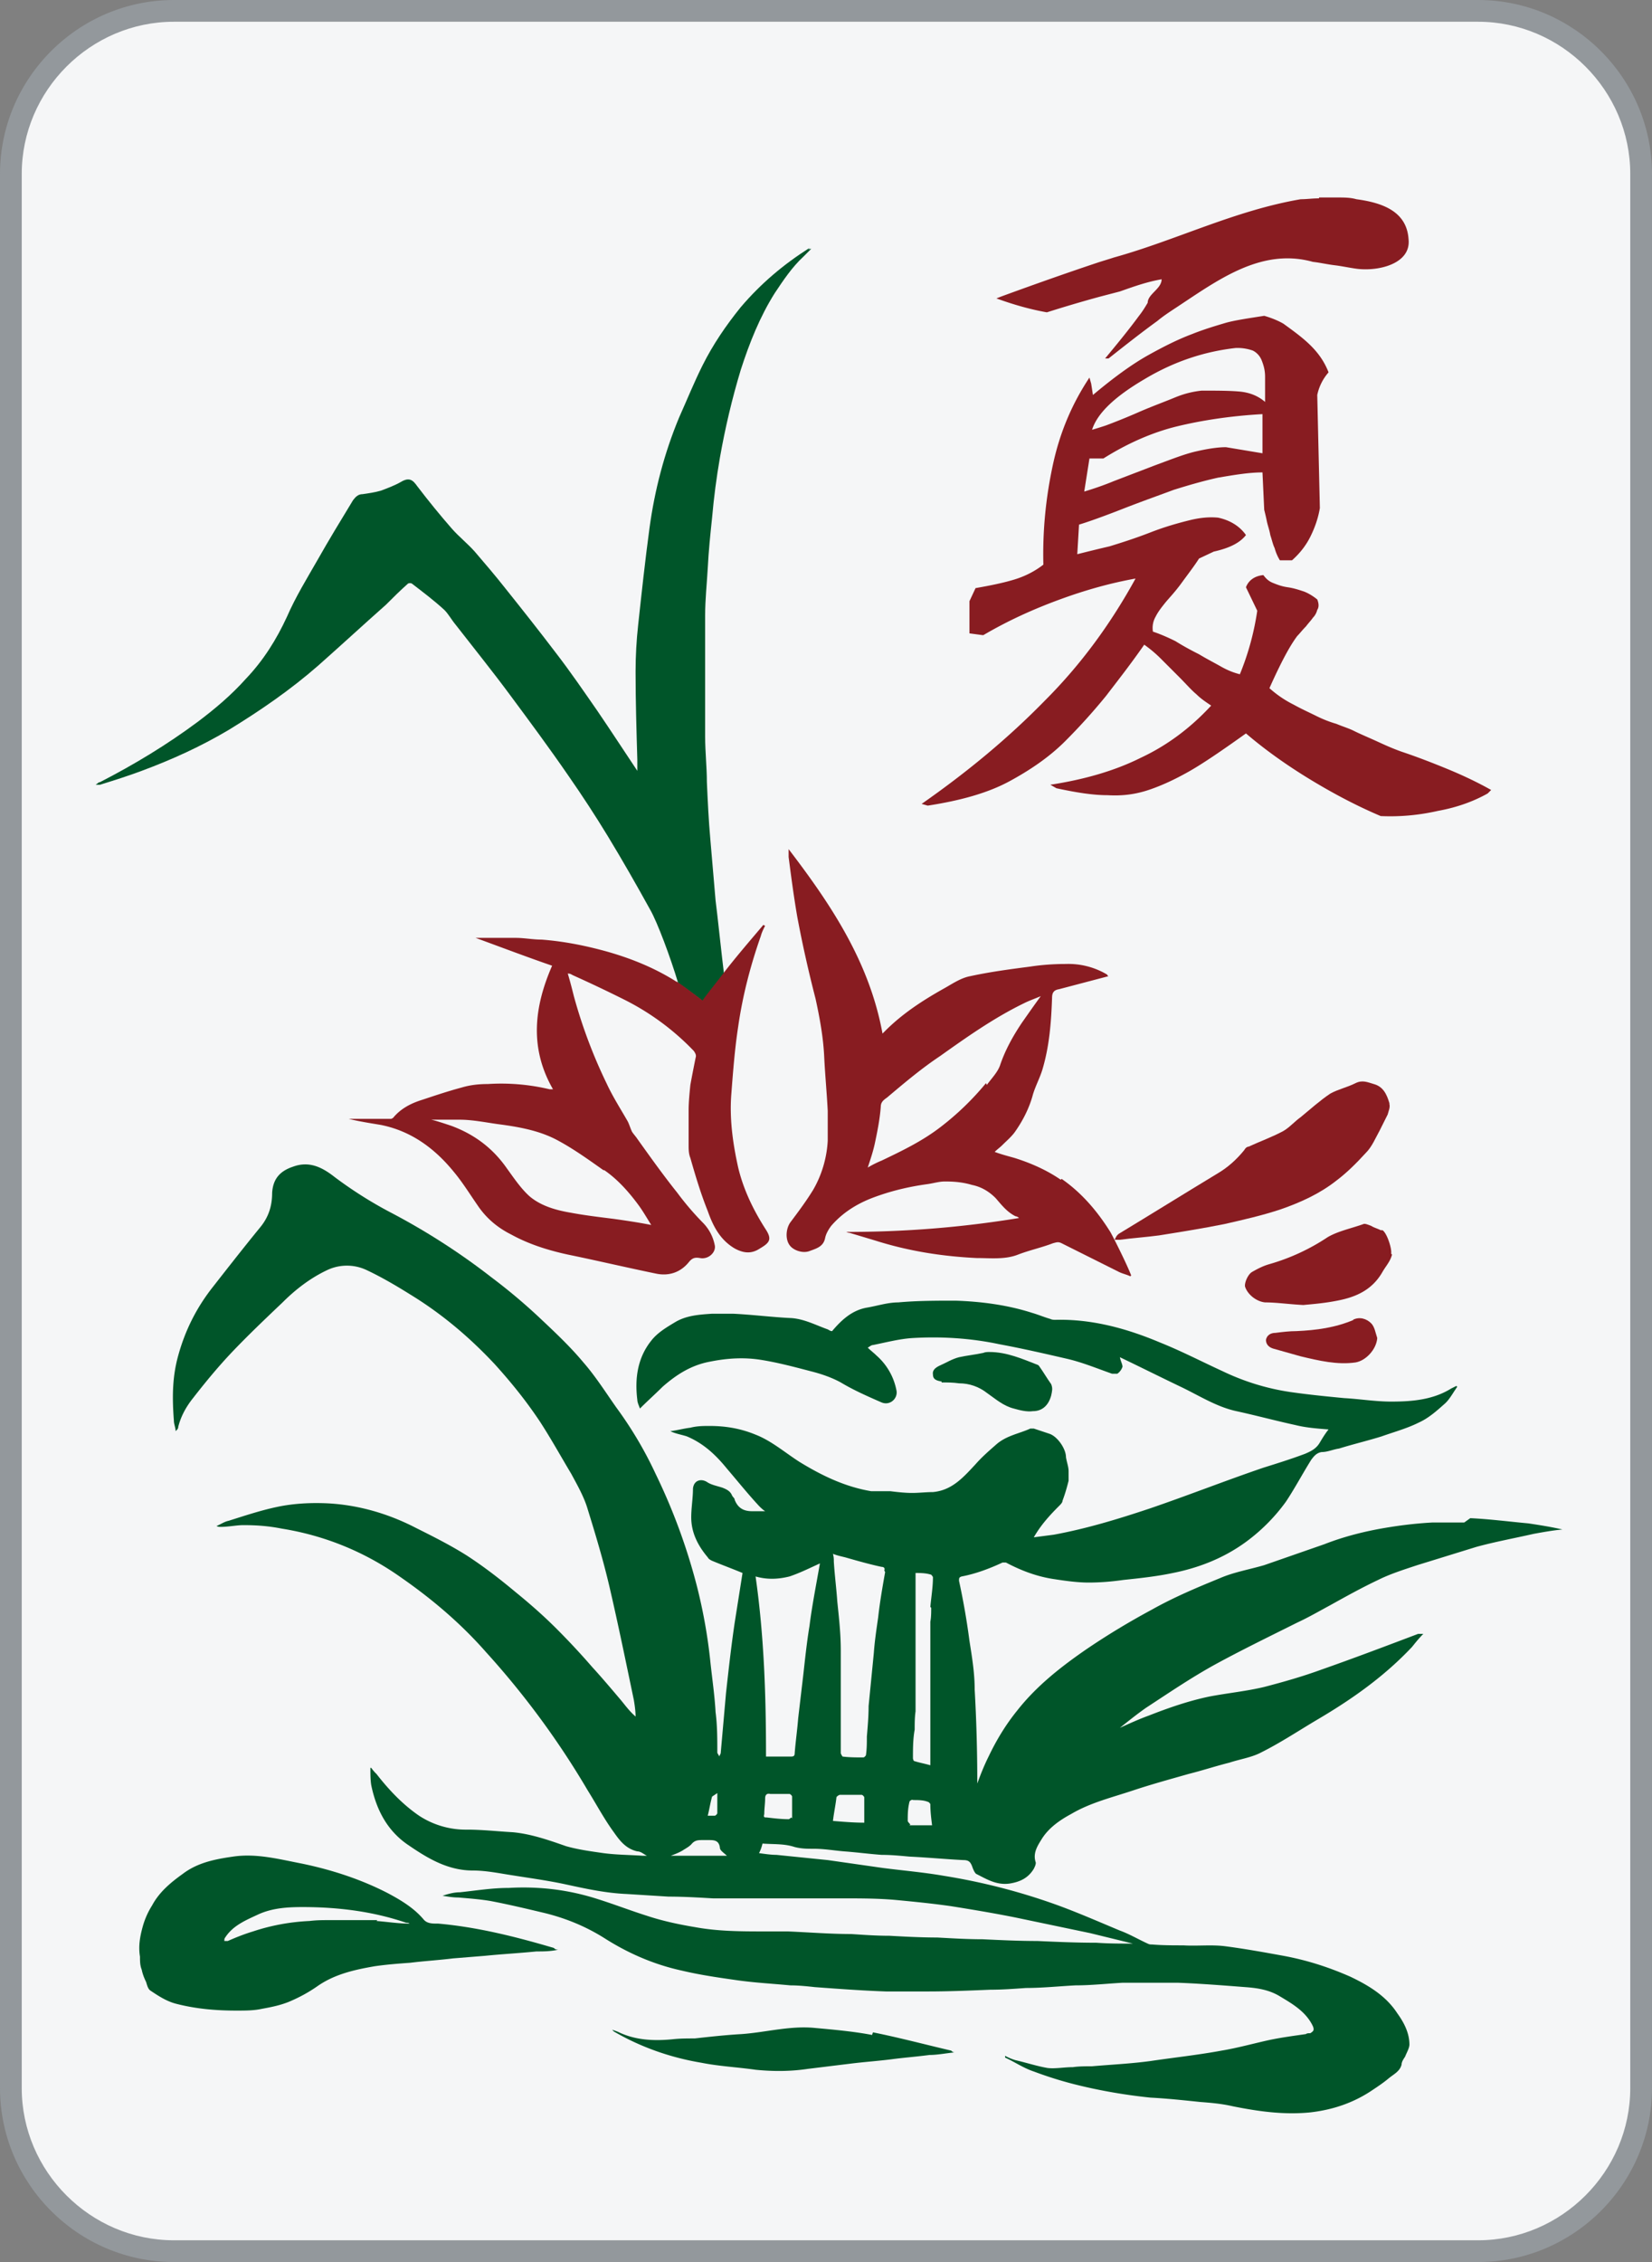 <svg id="_图层_1" data-name="图层 1" xmlns="http://www.w3.org/2000/svg" viewBox="0 0 19 26"><rect x="0" y="0" width="19" height="26" fill="#808080" stroke="none"/><defs><style>.cls-1{fill:#005529}.cls-3{fill:#881c21}</style></defs><rect x=".12" y=".12" width="18.75" height="25.75" rx="1.88" ry="1.88" style="fill:#f5f6f7"/><path d="M17 .25c.96 0 1.75.79 1.75 1.75v22c0 .96-.79 1.75-1.75 1.75H2c-.96 0-1.75-.79-1.75-1.75V2C.25 1.04 1.04.25 2 .25h15M17 0H2C.9 0 0 .9 0 2v22c0 1.1.9 2 2 2h15c1.1 0 2-.9 2-2V2c0-1.1-.9-2-2-2z" style="fill:#93989c"/><path class="cls-1" d="M16.84 17.5h-.37c-.18.01-.35.03-.53.06-.24.04-.48.1-.71.19l-.69.24c-.17.05-.35.08-.51.15-.27.11-.53.22-.78.36-.26.14-.51.29-.76.46-.29.2-.57.42-.79.7-.13.16-.24.34-.33.53-.05.1-.09.2-.13.31v-.02c0-.35-.01-.71-.03-1.06 0-.19-.03-.37-.06-.56-.03-.23-.07-.46-.12-.69 0-.03 0-.04.03-.05.16-.03.32-.09.47-.16h.04c.17.09.35.16.55.19.13.02.27.04.4.04s.26-.01.4-.03c.19-.02.38-.04.57-.08.3-.06.58-.17.83-.35.18-.13.34-.29.47-.47.1-.15.19-.32.29-.48.03-.04.06-.08.12-.09.07 0 .13-.03.2-.04.16-.05.33-.09.49-.14.14-.05.29-.09.43-.16.11-.05.2-.13.29-.21.06-.05.1-.13.15-.2l-.01-.01-.06.03c-.21.13-.45.15-.69.15-.18 0-.36-.03-.54-.04-.21-.02-.41-.04-.62-.07-.27-.04-.53-.12-.78-.24-.24-.11-.47-.23-.72-.33-.38-.16-.78-.27-1.2-.26-.02 0-.04 0-.06-.01-.07-.02-.14-.05-.21-.07-.28-.09-.58-.13-.88-.14-.22 0-.44 0-.66.02-.12 0-.24.04-.36.06-.17.03-.29.14-.4.27-.02 0-.03-.01-.05-.02-.14-.05-.27-.12-.42-.13-.22-.01-.45-.04-.67-.05h-.24c-.15.01-.3.02-.43.1-.1.06-.2.12-.27.21-.16.2-.19.44-.16.68 0 .03.02.07.03.1.09-.09.18-.17.26-.25.16-.14.33-.25.55-.29.2-.04.39-.05.58-.02.19.03.38.08.57.13.12.03.24.07.35.13.15.09.31.16.47.23.1.04.19-.05.17-.14a.709.709 0 0 0-.23-.4c-.03-.03-.07-.06-.1-.09.02-.01.04-.03.06-.03.15-.03.3-.07.45-.08.33-.02.67 0 1 .07.27.05.53.11.79.17.17.04.34.11.51.17h.06c.03-.02.05-.05.06-.08 0-.03-.02-.06-.03-.11.23.11.47.23.7.34.21.1.41.23.64.28.23.05.45.11.68.16.12.03.25.04.38.05-.04.05-.07.1-.1.15-.04.07-.1.1-.17.13-.16.06-.32.11-.48.16-.44.15-.87.32-1.31.47-.36.12-.72.23-1.1.3l-.23.03c.08-.14.18-.25.29-.36.02-.02.04-.04.04-.06.03-.08.05-.15.07-.23v-.11c0-.05-.02-.1-.03-.16 0-.1-.1-.24-.19-.27l-.18-.06h-.04c-.13.06-.28.08-.4.19-.08.07-.16.14-.23.22-.14.15-.27.3-.49.32-.08 0-.16.01-.24.01-.08 0-.17-.01-.25-.02h-.22c-.3-.05-.57-.18-.83-.34-.17-.11-.32-.24-.5-.31-.17-.07-.34-.1-.53-.1-.07 0-.14 0-.22.02-.08.01-.15.03-.23.04.06.03.13.04.19.06.19.08.33.21.46.37.12.14.24.29.37.43.02.02.04.04.07.06h-.15c-.09 0-.16-.03-.2-.13 0-.02-.02-.03-.03-.05-.02-.05-.06-.07-.11-.09-.06-.02-.12-.03-.17-.06-.07-.05-.16-.03-.17.07 0 .11-.02.22-.02.33 0 .18.08.33.19.46.01.02.03.03.05.04.12.05.23.09.35.14l-.09.57c-.04.27-.07.54-.1.81l-.06.68c0 .02-.01.03-.02.05 0-.02-.02-.03-.02-.05 0-.15 0-.31-.02-.46-.01-.19-.04-.39-.06-.58-.03-.29-.08-.57-.15-.85a6.86 6.86 0 0 0-.48-1.31 4.47 4.47 0 0 0-.45-.76c-.12-.17-.24-.36-.38-.52-.15-.18-.32-.34-.49-.5-.18-.17-.37-.33-.57-.48-.36-.28-.75-.53-1.15-.74-.23-.12-.45-.26-.65-.41-.14-.11-.29-.19-.48-.12-.15.05-.23.14-.24.3 0 .15-.04.28-.14.4-.18.22-.36.45-.54.68-.19.24-.32.5-.4.79-.07.25-.07.49-.05.75 0 .04.02.08.02.12.02-.02.03-.03.03-.05.03-.12.09-.23.17-.33.14-.18.28-.35.44-.52.19-.2.39-.39.59-.58.15-.15.32-.28.51-.37a.53.53 0 0 1 .46 0c.17.08.34.18.5.28.36.22.68.49.97.8.19.21.36.42.52.66.13.2.24.4.36.6.07.13.15.27.19.41.09.29.18.59.25.89.1.43.19.87.28 1.3.01.06.02.13.02.19-.07-.06-.12-.13-.17-.19-.11-.13-.22-.26-.33-.38-.13-.15-.27-.3-.41-.44-.15-.15-.31-.29-.47-.42-.18-.15-.36-.29-.56-.42-.19-.12-.39-.22-.59-.32-.31-.16-.65-.26-1-.28-.2-.01-.4 0-.59.04-.19.04-.37.1-.56.16-.05.01-.09.04-.14.06.02.01.03.01.05.01.09 0 .18-.02.26-.02.15 0 .29.01.44.04.5.08.96.27 1.37.56.36.25.69.53.98.86a9.619 9.619 0 0 1 1.17 1.59c.1.16.19.33.3.48.07.1.14.19.27.22.04 0 .07.03.11.05h-.05c-.15-.01-.3-.01-.45-.03-.14-.02-.29-.04-.43-.08-.2-.07-.4-.14-.61-.16-.18-.01-.35-.03-.53-.03a.98.98 0 0 1-.55-.16c-.19-.13-.35-.3-.49-.48a.435.435 0 0 1-.06-.07h-.01c0 .07 0 .14.01.2.06.29.19.53.43.69.22.15.45.29.74.29.12 0 .24.02.36.04.24.04.48.07.71.12.23.05.46.1.7.11l.48.03c.17 0 .34.01.51.02H9.69c.21 0 .42 0 .63.02.21.02.41.04.62.07.25.04.49.08.74.13l.86.18.49.12c-.14 0-.28 0-.42-.01-.23 0-.46-.01-.68-.02-.21 0-.42-.01-.63-.02-.17 0-.34-.01-.52-.02-.18 0-.37-.01-.55-.02-.15 0-.29-.01-.44-.02-.24 0-.49-.02-.73-.03H8.8c-.27 0-.54 0-.81-.05-.18-.03-.37-.07-.55-.13-.19-.06-.37-.13-.56-.19-.34-.11-.68-.15-1.03-.13-.19 0-.37.03-.56.05-.07 0-.14.02-.2.04.06.01.12.02.18.02.12.01.25.02.37.04.21.04.42.09.63.14.24.06.46.15.67.28.28.18.58.31.9.38.21.05.42.08.63.11.21.03.41.04.62.06.09 0 .19.01.28.02.27.02.54.04.82.05h.48c.24 0 .48-.01.72-.02.14 0 .27-.01.41-.02.19 0 .38-.02.57-.03.18 0 .36-.02.54-.03h.64c.26.01.51.03.77.05.14.01.27.03.39.1.15.09.31.18.39.35.02.05 0 .06-.03.08-.02 0-.04 0-.05.01-.14.02-.29.04-.43.07-.18.04-.36.09-.54.12-.27.05-.55.08-.82.12-.22.03-.44.04-.67.06-.07 0-.15 0-.22.01-.1 0-.2.02-.29.01-.12-.02-.24-.06-.37-.09a.612.612 0 0 1-.12-.05v.02c.11.05.21.12.33.16.16.06.32.11.48.15.28.07.57.12.86.15.19.01.38.03.57.05.13.01.25.02.38.05.3.06.59.1.89.07.26-.03.5-.11.72-.26.06-.04.12-.08.18-.13s.13-.08.15-.16c0-.03.02-.06.04-.09.02-.05.05-.1.05-.14 0-.13-.06-.25-.14-.36-.13-.2-.33-.32-.54-.42-.25-.11-.5-.19-.77-.24-.22-.04-.44-.08-.67-.11-.16-.02-.32 0-.48-.01-.12 0-.24 0-.36-.01-.02 0-.03 0-.05-.01-.11-.05-.21-.11-.32-.15-.24-.1-.49-.21-.74-.3-.42-.15-.85-.26-1.29-.33-.23-.04-.47-.06-.7-.09l-.63-.09-.59-.06c-.06 0-.13-.01-.2-.02.02-.04.03-.07.04-.11.13.01.25 0 .37.04.08.02.14.02.22.02.12 0 .23.02.35.03.14.01.29.03.43.04.11 0 .21.01.32.02.21.01.42.03.62.04.06 0 .08.02.1.07.01.03.03.08.05.09.12.06.23.13.38.11.13-.02.22-.07.28-.17.01-.02.03-.06.02-.08-.03-.1.02-.18.07-.26.08-.13.21-.22.34-.29.22-.13.47-.19.71-.27.21-.07.43-.13.64-.19.16-.04.31-.09.47-.13.12-.04.26-.06.37-.12.22-.11.43-.25.65-.38.39-.23.76-.49 1.08-.83.04-.05.08-.1.13-.15h-.06c-.37.14-.74.28-1.11.41-.22.08-.43.14-.66.2-.21.05-.42.07-.63.11-.24.05-.47.13-.7.22-.11.04-.22.09-.33.14.1-.08.2-.16.3-.23.26-.17.51-.34.78-.49.31-.17.64-.33.96-.49.13-.06.25-.13.38-.2.18-.1.36-.2.55-.29.14-.07.3-.12.45-.17l.68-.21c.22-.06.44-.1.66-.15.11-.02.22-.04.33-.05-.13-.03-.26-.05-.39-.07-.22-.02-.45-.05-.67-.06zm-8.65 3.15.06-.04v.23c0 .01-.02.03-.03.03h-.08c.02-.08.03-.15.05-.22zm-.5.69c.05-.02.11-.04.16-.07.03-.02.07-.04.1-.07.04-.05.08-.05.13-.05h.07c.06 0 .12 0 .13.09 0 .03.05.06.08.09H7.7zm1.41-.45s-.02.02-.03.02c-.08 0-.17-.01-.25-.02-.03 0-.04 0-.03-.04 0-.06.01-.12.01-.18 0-.04.02-.06.06-.05h.22c.01 0 .03.02.03.03v.25zm.21-2.2c-.03.18-.05.37-.07.55l-.06.51c-.01.13-.03.27-.04.4 0 .03-.01.04-.04.04h-.29c0-.68-.02-1.37-.12-2.07.14.04.27.03.39 0 .12-.04.24-.1.35-.15-.04.23-.09.48-.12.72zm.63 2.26c-.12 0-.24-.01-.36-.02.01-.09.03-.18.04-.27 0-.01.03-.03.04-.03h.25c.01 0 .03.02.03.03v.28zm.24-2.88c-.03.17-.06.34-.08.52-.02.14-.04.27-.05.41l-.06.61c0 .12-.01.23-.02.35 0 .07 0 .14-.01.21 0 .01-.02.03-.03.03-.08 0-.16 0-.24-.01 0 0-.02-.03-.02-.04V18.97c0-.19-.02-.37-.04-.56-.01-.15-.03-.3-.04-.46 0-.03 0-.05-.01-.09.05.02.1.03.14.04.14.04.28.08.42.11.03 0 .04.02.03.04zm.29 2.9s-.03-.03-.03-.04c0-.07 0-.14.02-.22 0-.01.03-.03.04-.02.06 0 .12 0 .17.02.01 0 .03.02.03.03 0 .08.01.16.02.24h-.26zm.24-2.49c0 .05 0 .11-.01.16V20.29c-.07-.02-.13-.03-.19-.05 0 0-.01-.02-.01-.03 0-.11 0-.22.02-.33 0-.07 0-.14.01-.21v-1.59c.05 0 .12 0 .18.02 0 0 .02.02.02.03 0 .11-.02.23-.03.34z"/><path class="cls-3" d="M12.2 13.56c-.16-.11-.34-.19-.53-.25-.07-.02-.15-.04-.23-.07.03-.03.06-.05.09-.08.05-.05.11-.1.15-.16.09-.13.16-.27.2-.42.03-.1.08-.19.11-.29.08-.27.1-.54.11-.82 0-.06.02-.09.08-.1l.57-.15c-.01 0-.01-.01-.02-.02a.868.868 0 0 0-.47-.12c-.14 0-.28.01-.41.03-.23.03-.46.06-.69.11-.11.02-.21.09-.3.14-.25.14-.48.29-.68.49l-.03.03c-.15-.82-.59-1.48-1.08-2.12v.09c.03.23.06.46.1.69.06.32.13.63.21.94.05.23.09.45.1.68.01.2.03.41.04.61v.34c-.01.2-.07.4-.17.57-.08.13-.17.25-.26.37-.05.07-.06.19-.01.26.04.06.15.1.23.07.08-.03.16-.05.18-.15.01-.05.04-.1.07-.14.13-.15.29-.25.47-.32.21-.08.42-.13.64-.16.07-.01.13-.03.2-.03.11 0 .21.01.31.04.1.02.19.07.27.15.07.08.13.16.23.21 0 0 .02 0 .04.02-.67.11-1.32.16-1.99.16.01 0 .02.01.04.01l.3.09c.38.12.76.18 1.16.2.16 0 .33.02.48-.04.13-.05.27-.08.4-.13.04-.01.06-.02.1 0l.66.33c.04.02.09.03.13.05l.01-.01c-.05-.13-.2-.43-.24-.5-.15-.24-.33-.45-.56-.61zm-.86-1.11a3.2 3.2 0 0 1-.53.51c-.21.16-.44.27-.67.38-.05.02-.11.05-.16.08.03-.09.06-.18.08-.27.03-.14.06-.29.07-.43 0-.07.06-.09.09-.12.19-.16.38-.32.59-.46.31-.22.62-.44.97-.61.06-.03.12-.05.19-.08-.08.11-.15.21-.22.31-.1.15-.19.31-.25.49-.03.08-.1.15-.15.22z"/><path class="cls-3" d="M15.98 12.68c-.03-.1-.07-.19-.18-.22-.07-.02-.13-.05-.21-.01-.1.05-.2.07-.29.12-.12.08-.23.18-.34.27-.07.05-.13.12-.2.16-.13.07-.27.12-.4.18-.02 0-.04.02-.05.04-.09.11-.19.2-.31.27-.38.23-.75.46-1.13.69-.03.02-.04.05-.05.07h.06c.15-.02.3-.03.45-.05.25-.04.5-.08.75-.13.22-.05.44-.1.65-.17.23-.08.45-.18.64-.33.12-.09.23-.2.34-.32.07-.07.11-.17.16-.26l.09-.18c.01-.04.03-.08.02-.12z"/><path class="cls-1" d="M5.03 22.11c-.06 0-.12 0-.16-.05-.11-.13-.26-.22-.41-.3-.31-.16-.65-.27-.99-.34-.26-.05-.52-.12-.79-.08-.21.03-.41.07-.58.2-.14.1-.27.21-.35.36a.91.91 0 0 0-.11.25c-.03.11-.05.22-.03.34 0 .05 0 .1.02.15.01.05.03.1.05.14.01.03.02.08.05.1.09.06.18.12.29.15.23.06.46.08.7.08.1 0 .2 0 .29-.02.11-.02.21-.04.31-.08.12-.05.23-.11.33-.18.2-.14.43-.19.66-.23.14-.02.27-.03.41-.04.16-.02.33-.03.49-.05l.37-.03c.2-.02.39-.03.59-.05.08 0 .16 0 .25-.02-.03 0-.04-.01-.05-.02-.44-.13-.88-.24-1.33-.28zm-.69-.04h-.55c-.08 0-.15 0-.23.01-.22.01-.44.05-.65.12-.1.03-.2.07-.29.11h-.04c0-.01 0-.03.01-.04.09-.14.24-.2.39-.27.16-.07.33-.08.5-.08.41 0 .81.05 1.19.18.01 0 .03 0 .04.01-.13 0-.25-.02-.38-.03zM10.03 23.39c-.21-.04-.43-.06-.65-.08-.29-.03-.57.05-.85.07-.18.01-.36.03-.54.05-.09 0-.17 0-.26.01-.21.02-.42.01-.61-.08-.02-.01-.05-.02-.08-.03l.02.02c.31.18.65.3 1.01.36.2.04.41.05.62.08.2.02.4.02.6-.01l.49-.06c.16-.02.31-.03.47-.05.15-.02.29-.03.44-.05.09 0 .19-.02.29-.03-.02 0-.03-.01-.04-.02-.3-.07-.6-.15-.9-.21z"/><path class="cls-3" d="M16 14.41c.01-.06-.05-.24-.1-.27h-.02c-.04-.02-.08-.03-.11-.05-.03-.01-.07-.03-.09-.02-.14.05-.29.08-.41.15a2.4 2.4 0 0 1-.67.31c-.07.02-.13.05-.2.09-.05.03-.09.13-.08.17.03.09.13.17.23.18.13 0 .26.02.44.03.1-.01.24-.02.39-.05.21-.04.4-.12.52-.33.04-.07.09-.12.11-.2z"/><path class="cls-1" d="M10.83 15.89c.07 0 .13 0 .2.01.12 0 .23.04.32.11.1.07.19.15.31.18.07.02.15.04.22.03.11 0 .18-.07.21-.18.01-.05.02-.08 0-.13-.05-.07-.09-.14-.14-.21l-.01-.01c-.18-.07-.36-.15-.56-.15-.02 0-.05 0-.07.01-.09.02-.19.03-.28.05-.08.02-.16.07-.23.1-.04.02-.08.05-.07.1 0 .06.05.07.1.08z"/><path class="cls-3" d="M15.57 15.17c-.21.09-.43.12-.66.13-.08 0-.16.01-.24.02-.06 0-.1.03-.11.08 0 .04.02.08.08.1l.32.09c.21.05.42.1.63.07.12-.02.24-.15.25-.28-.02-.06-.03-.13-.07-.17-.05-.05-.13-.08-.21-.04z"/><path d="M5.72 12.92a6.29 6.29 0 0 0-.43-.05h-.33c.05.02.14.04.23.07.26.1.47.26.64.49.08.11.16.23.26.32.13.12.31.17.48.19.16.02.33.04.49.07.14.02.28.05.43.07-.05-.08-.09-.15-.14-.22-.12-.15-.24-.3-.4-.41-.18-.12-.35-.25-.54-.35-.21-.11-.45-.15-.68-.18z" style="fill:none"/><path class="cls-1" d="M9.31 2.85c-.3.19-.56.41-.79.68-.17.21-.32.43-.44.67-.1.2-.18.4-.27.6-.17.41-.28.83-.34 1.27-.05.37-.09.74-.13 1.11-.02.18-.03.36-.03.54 0 .34.01.67.02 1.01v.13c-.16-.24-.31-.47-.46-.69-.16-.23-.31-.45-.48-.67-.19-.25-.38-.49-.58-.74-.11-.14-.23-.28-.35-.42-.08-.09-.18-.17-.26-.26-.14-.16-.27-.32-.4-.49-.05-.07-.09-.11-.19-.05-.07.04-.15.07-.23.1-.07.02-.14.03-.21.04-.05 0-.08.03-.11.07-.14.23-.28.46-.41.69-.12.21-.25.42-.35.65-.12.26-.27.5-.47.71-.17.19-.36.35-.56.5-.35.26-.73.49-1.12.69-.02 0-.03.02-.05.03h.05c.16-.05.32-.1.48-.16.35-.13.68-.28 1-.47.36-.22.71-.46 1.03-.74.26-.23.52-.47.78-.7.08-.08.16-.16.25-.24.01-.01.04-.01.05 0 .13.1.25.19.37.3.05.05.08.11.13.17.21.27.42.53.62.8.23.31.46.62.68.94.16.23.31.46.45.69.17.28.33.56.49.85.08.14.23.54.32.84.05.03.25.18.3.22.04-.06.13-.18.23-.3-.03-.24-.08-.72-.1-.87l-.06-.7c-.02-.22-.03-.44-.04-.66 0-.17-.02-.35-.02-.52v-1.4c0-.18.02-.36.03-.54.01-.2.03-.39.05-.58.02-.23.05-.46.09-.69.06-.34.14-.68.24-1.01.1-.31.22-.61.39-.88.1-.15.2-.3.33-.42l.09-.09c-.01 0-.03 0-.04.02z"/><path class="cls-3" d="M7.79 11.29c-.25-.16-.52-.27-.8-.35-.25-.07-.5-.12-.76-.14-.1 0-.2-.02-.3-.02h-.46c.3.11.59.22.88.32-.21.48-.26.95.01 1.42h-.04a2.41 2.41 0 0 0-.71-.06c-.1 0-.2.01-.3.04-.15.04-.3.09-.45.14-.13.04-.25.1-.34.21l-.02.01h-.49c.12.03.25.05.37.07.35.07.62.27.84.54.1.12.18.25.27.38.1.15.23.26.39.34.2.11.42.18.65.23.34.07.68.15 1.02.22.15.03.28-.02.37-.13.04-.05.07-.06.13-.05.1.02.19-.07.17-.15a.504.504 0 0 0-.13-.25 3.27 3.27 0 0 1-.3-.35c-.16-.2-.31-.41-.46-.62-.02-.03-.04-.05-.06-.08-.02-.04-.03-.08-.05-.12-.08-.14-.17-.28-.24-.43a5.83 5.83 0 0 1-.38-1.01c-.02-.08-.04-.16-.07-.26.03 0 .04.01.06.02.2.09.39.18.59.28.3.15.57.35.8.59.02.03.03.05.02.08-.02.1-.04.2-.06.31-.01.1-.02.2-.02.29v.4c0 .05 0 .1.02.15.06.21.12.41.2.61.06.17.14.33.31.43.11.06.2.06.29 0 .12-.07.14-.11.06-.23-.14-.22-.25-.45-.31-.7-.06-.27-.1-.55-.08-.83.02-.26.04-.53.08-.79.05-.35.14-.7.26-1.04.01-.04.03-.08.05-.12 0 0-.01 0-.02-.01-.1.12-.31.36-.47.57-.1.13-.19.24-.23.3-.05-.04-.25-.19-.3-.22zm-.84 2.16c.16.11.29.26.4.41.05.07.09.14.14.22-.15-.03-.29-.05-.43-.07-.16-.02-.33-.04-.49-.07-.18-.03-.35-.08-.48-.19-.1-.09-.18-.21-.26-.32-.16-.23-.37-.39-.64-.49-.09-.03-.18-.06-.23-.07h.33c.14 0 .29.03.43.05.23.03.47.07.68.18.19.1.37.23.54.35zM11.3 7.3l-.15-.02v-.37l.07-.15c.17-.03.32-.06.45-.1.13-.04.24-.1.33-.17-.01-.4.03-.78.11-1.15.08-.37.22-.7.42-1l.02.07.02.13c.25-.21.46-.36.64-.46.18-.1.34-.18.5-.24.15-.06.29-.1.39-.13.11-.03.25-.05.44-.08.07.02.15.05.22.09.22.16.42.3.52.56a.57.57 0 0 0-.13.26l.03 1.3c-.02.12-.06.23-.11.33s-.12.19-.21.27h-.14a.534.534 0 0 1-.06-.14c-.02-.04-.03-.09-.05-.15-.01-.06-.03-.11-.04-.16-.01-.05-.02-.09-.03-.13l-.02-.43c-.16 0-.33.03-.51.06-.18.04-.35.09-.51.14-.16.06-.36.13-.59.22-.23.09-.4.15-.5.18l-.02.34c.12-.03.24-.06.37-.09.13-.04.29-.09.47-.16s.33-.11.45-.14c.12-.03.23-.04.33-.03.14.03.25.1.32.2-.07.09-.19.15-.37.19l-.17.08c-.05.08-.12.17-.2.28-.08.11-.15.18-.19.23-.04.05-.08.1-.11.16a.26.26 0 0 0-.03.17c.09.03.18.07.26.11.08.05.17.1.27.15.1.06.18.1.25.14.07.04.14.07.22.09.09-.22.16-.46.2-.73l-.13-.27c.03-.08.1-.13.2-.14.03.04.06.07.11.09.05.02.1.04.17.05.07.01.13.03.19.05.05.02.1.05.15.09.02.05.02.09 0 .12-.01.04-.03.07-.05.09-.02.03-.05.06-.08.1-.04.04-.07.08-.1.11-.03.04-.07.1-.12.19-.05.09-.12.23-.2.41.09.08.18.14.28.19.09.05.18.09.26.13.08.04.16.07.23.09.07.03.14.05.2.08s.13.06.22.1c.09.04.19.09.33.14.18.06.36.13.53.2.17.07.34.15.5.24l-.04.04c-.16.09-.35.16-.57.2-.22.05-.44.07-.66.06-.26-.11-.53-.25-.81-.42-.28-.17-.53-.35-.74-.53-.28.2-.5.35-.66.44-.16.09-.31.16-.46.21-.15.05-.3.07-.47.06-.17 0-.36-.03-.59-.08l-.07-.04c.39-.06.74-.16 1.04-.31.3-.14.57-.34.81-.6-.06-.04-.12-.08-.17-.13-.06-.05-.12-.12-.2-.2l-.21-.21c-.06-.06-.12-.11-.19-.16-.16.23-.31.42-.44.59a6.9 6.9 0 0 1-.47.52c-.18.18-.4.33-.64.46s-.55.22-.94.28l-.07-.02c.53-.37 1-.76 1.42-1.19.42-.42.76-.89 1.04-1.4-.28.05-.57.13-.87.24-.3.11-.59.24-.88.41zm3.87-5.03h.21c.08 0 .15 0 .22.02.3.04.58.14.6.46.03.28-.34.37-.59.34-.08-.01-.17-.03-.25-.04-.09-.01-.17-.03-.26-.04-.61-.17-1.12.23-1.61.55-.06.04-.12.08-.18.13-.18.13-.37.28-.56.43h-.04c.15-.18.28-.34.39-.49.04-.05.07-.1.1-.15 0-.1.16-.16.16-.27-.17.03-.31.08-.48.14l-.23.06c-.22.06-.42.12-.61.18-.17-.03-.36-.08-.58-.16l.05-.02c.41-.15.78-.28 1.11-.39.06-.02.13-.04.19-.06.72-.2 1.39-.54 2.15-.67.07 0 .13-.01.21-.01zm-2.47 3h-.17l-.06.38c.1-.03.22-.07.34-.12l.47-.18c.19-.07.34-.13.47-.16.13-.03.25-.05.35-.05l.42.07v-.45c-.36.02-.69.07-.98.14s-.58.2-.85.37zm-.14-.33s.07-.02.16-.05c.08-.03.21-.08.37-.15.16-.07.3-.12.42-.17.12-.05.22-.07.31-.08.17 0 .31 0 .43.01s.22.05.3.12v-.29c0-.08-.02-.14-.04-.19a.213.213 0 0 0-.1-.11.525.525 0 0 0-.2-.03c-.35.04-.7.15-1.05.36-.34.2-.54.39-.6.58z"/></svg>